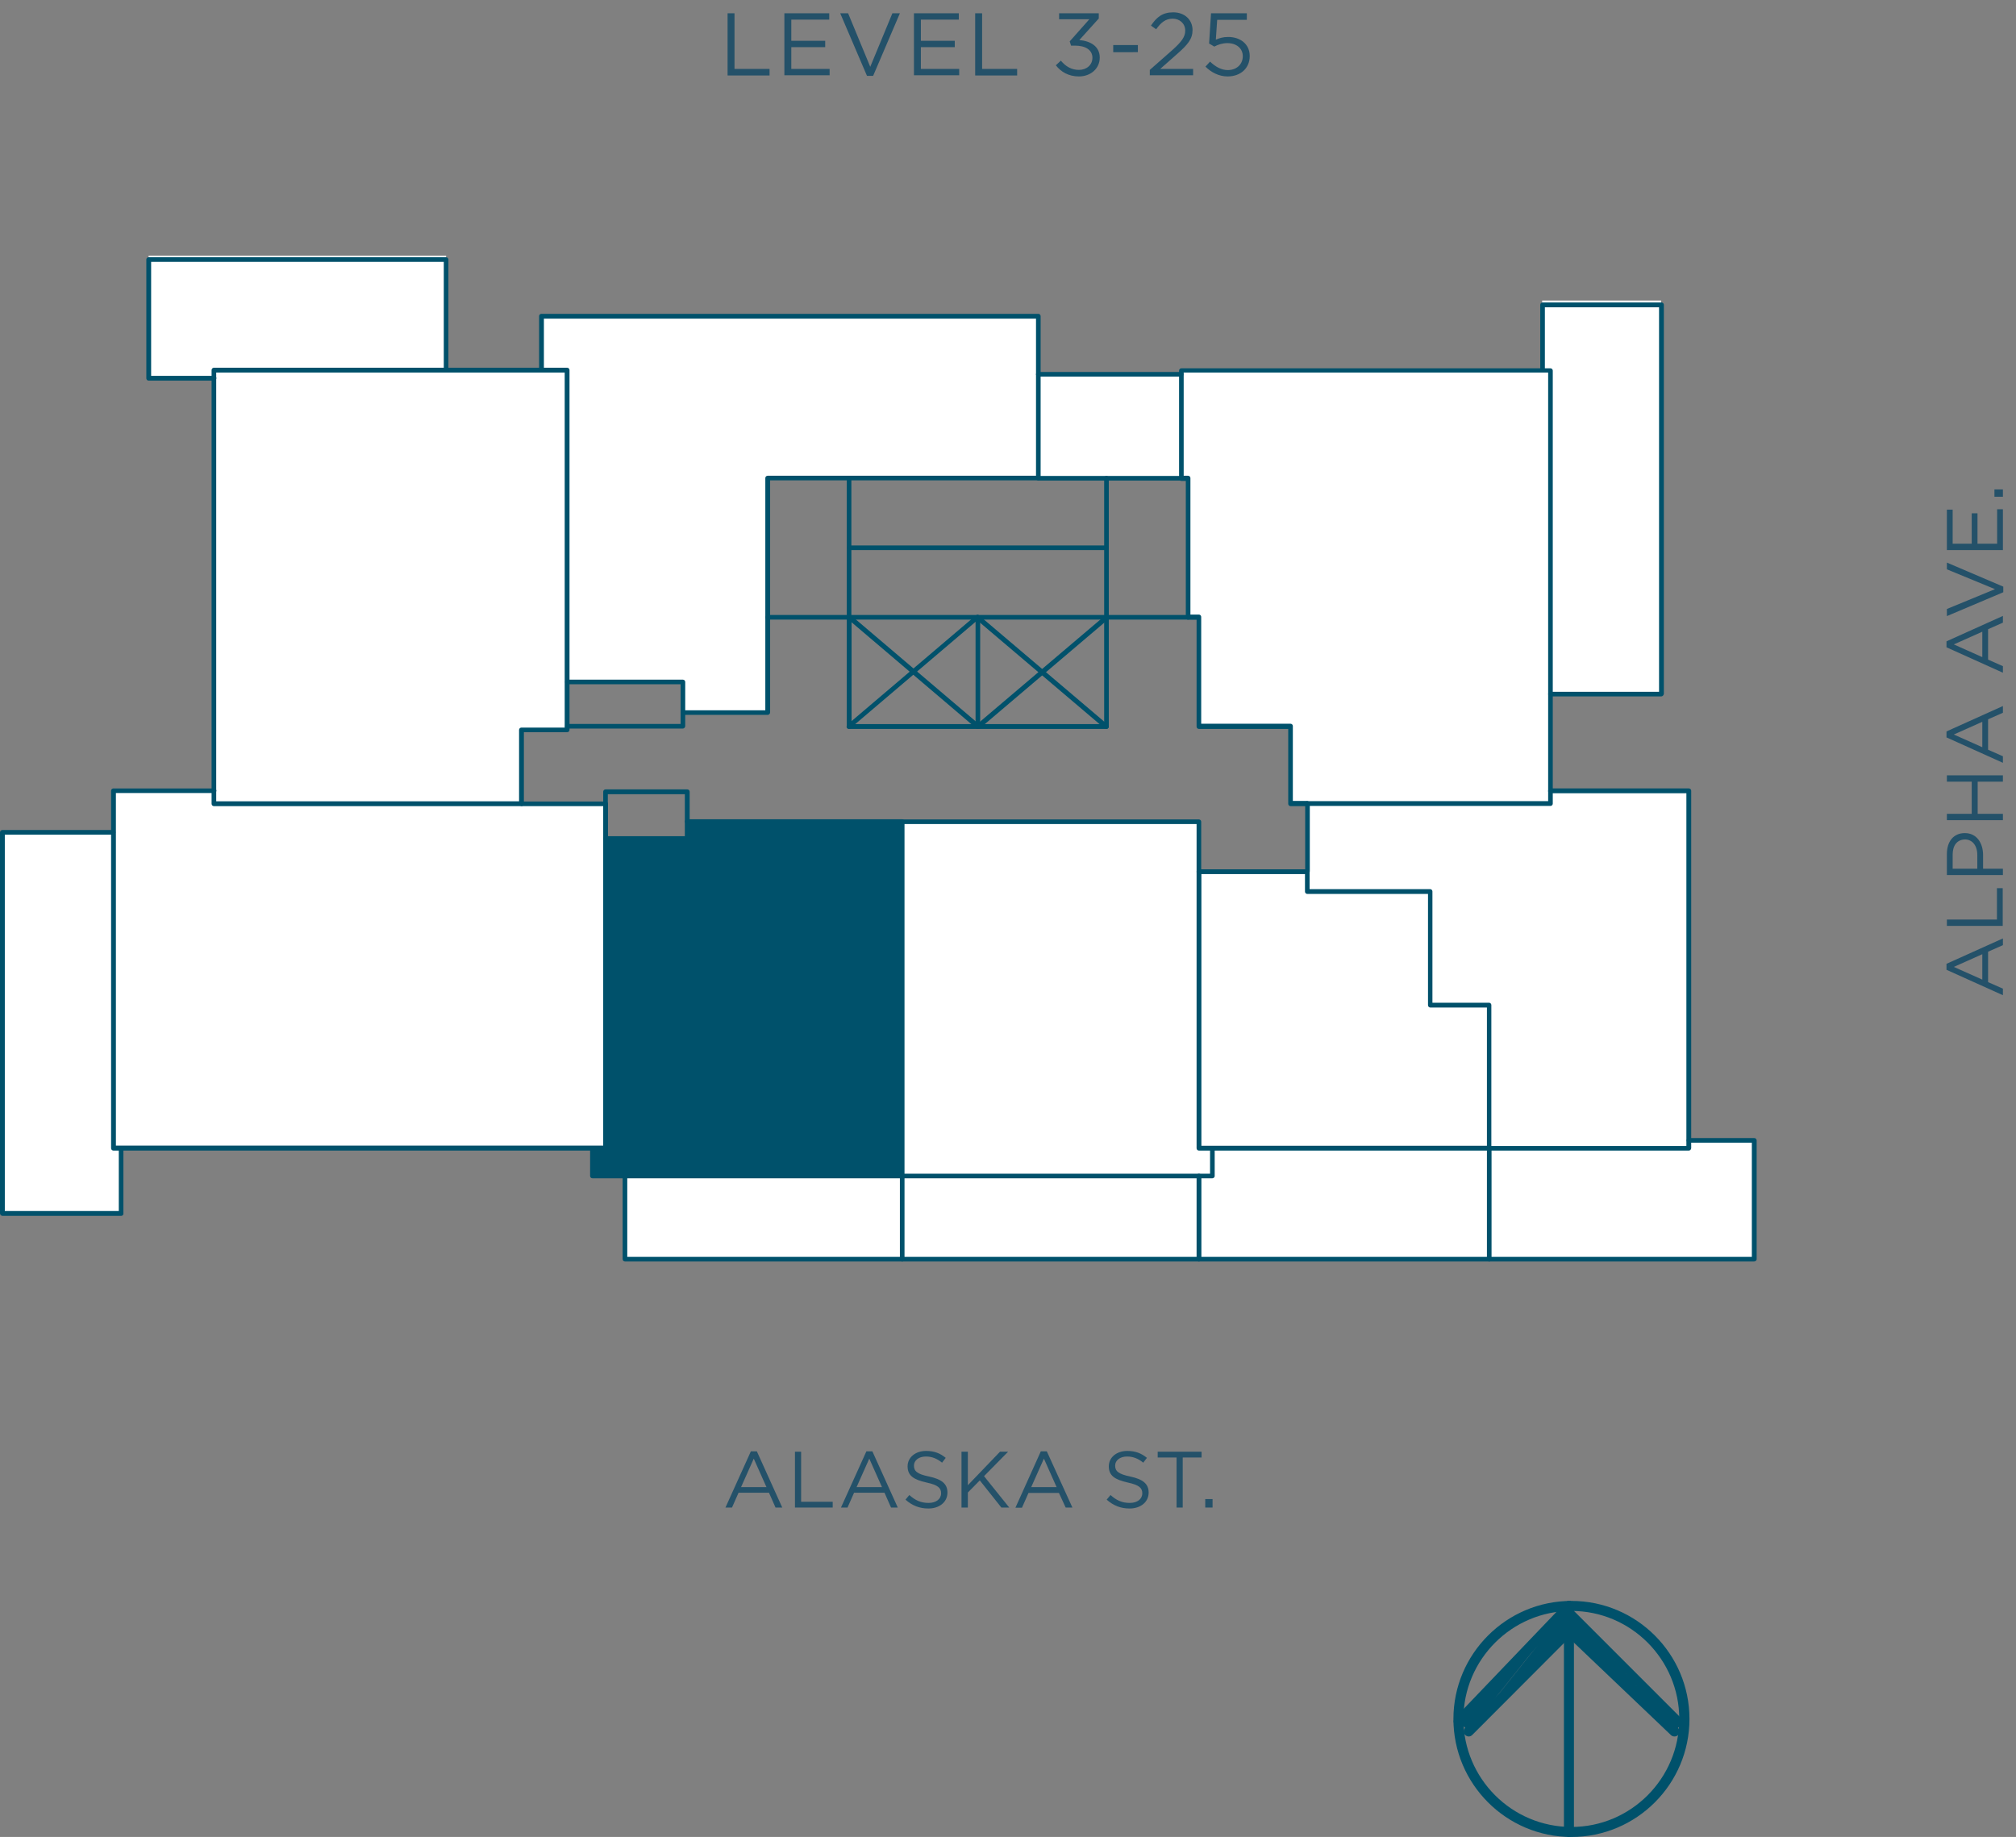 <?xml version="1.0" encoding="utf-8"?>
<!-- Generator: Adobe Illustrator 25.2.0, SVG Export Plug-In . SVG Version: 6.00 Build 0)  -->
<svg version="1.1" id="Layer_1" xmlns="http://www.w3.org/2000/svg" xmlns:xlink="http://www.w3.org/1999/xlink" x="0px" y="0px"
	 viewBox="0 0 104.71 95.41" style="enable-background:new 0 0 104.71 95.41;" xml:space="preserve">
<rect x="0" y="0" width="104.71" height="95.41" fill="#808080" stroke="none"/>
<style type="text/css">
	.st0{fill:#FFFFFF;}
	.st1{fill:#00516B;}
	.st2{fill:none;stroke:#00516B;stroke-width:0;stroke-linecap:round;stroke-miterlimit:10;}
	.st3{fill:#245169;}
</style>
<g>
	<g>
		<rect x="7.72" y="13.28" class="st0" width="15.45" height="6.36"/>
	</g>
	<g>
		<rect x="53.93" y="19.43" class="st0" width="7.42" height="5.4"/>
	</g>
	<g>
		<rect x="80.1" y="15.61" class="st0" width="6.18" height="20.44"/>
	</g>
	<g>
		<rect x="32.46" y="59.21" class="st0" width="58.66" height="6.18"/>
	</g>
	<g>
		<rect x="0.12" y="43.23" class="st0" width="6.17" height="19.79"/>
	</g>
	<g>
		<polygon class="st0" points="31.44,43.55 31.44,59.63 30.77,59.63 6.3,59.63 5.88,59.63 5.88,43.23 5.88,41.07 11.11,41.07 
			11.11,41.74 27.09,41.74 31.44,41.74 		"/>
	</g>
	<g>
		<polygon class="st1" points="46.86,42.66 46.86,61.07 32.46,61.07 30.77,61.07 30.77,59.63 31.44,59.63 31.44,43.55 35.69,43.55 
			35.69,42.66 		"/>
	</g>
	<g>
		<polygon class="st0" points="62.27,61.07 46.86,61.07 46.86,42.66 62.27,42.66 62.27,45.27 62.27,59.63 62.96,59.63 62.96,61.07 
					"/>
	</g>
	<g>
		<polygon class="st0" points="67.9,46.3 74.29,46.3 74.29,52.2 77.35,52.2 77.35,59.63 62.97,59.63 62.27,59.63 62.27,45.27 
			67.9,45.27 		"/>
	</g>
	<g>
		<polygon class="st0" points="87.72,59.21 87.72,59.63 77.36,59.63 77.36,52.2 74.29,52.2 74.29,46.3 67.9,46.3 67.9,45.27 
			67.9,41.74 80.53,41.74 80.53,41.07 87.72,41.07 		"/>
	</g>
	<g>
		<polygon class="st0" points="80.52,41.07 80.52,41.74 67.9,41.74 67.04,41.74 67.04,37.73 62.27,37.73 62.27,32.05 61.71,32.05 
			61.71,24.83 61.35,24.83 61.35,19.43 61.35,19.22 80.1,19.22 80.52,19.22 80.52,36.04 		"/>
	</g>
	<g>
		<polygon class="st0" points="28.13,16.42 53.94,16.42 53.94,19.43 53.94,24.83 44.1,24.83 39.88,24.83 39.88,32.05 39.88,37 
			35.47,37 35.47,35.4 29.47,35.4 29.47,19.22 28.13,19.22 		"/>
	</g>
	<g>
		<polygon class="st0" points="29.47,37.71 29.47,37.91 27.09,37.91 27.09,41.74 11.11,41.74 11.11,41.07 11.11,19.64 11.11,19.22 
			23.18,19.22 28.13,19.22 29.47,19.22 29.47,35.4 		"/>
	</g>
	<g>
		<path class="st1" d="M62.97,61.2h-16.1c-0.07,0-0.12-0.06-0.12-0.12s0.06-0.12,0.12-0.12h15.98v-1.31c0-0.07,0.06-0.12,0.12-0.12
			s0.12,0.06,0.12,0.12v1.44C63.09,61.14,63.03,61.2,62.97,61.2z"/>
	</g>
	<g>
		<path class="st1" d="M62.27,45.4c-0.07,0-0.12-0.06-0.12-0.12v-2.48H46.86c-0.07,0-0.12-0.06-0.12-0.12s0.06-0.12,0.12-0.12h15.41
			c0.07,0,0.12,0.06,0.12,0.12v2.61C62.4,45.34,62.34,45.4,62.27,45.4z"/>
	</g>
	<g>
		<path class="st1" d="M44.1,37.86c-0.04,0-0.07-0.01-0.1-0.04c-0.04-0.05-0.04-0.13,0.01-0.18l6.68-5.68
			c0.05-0.04,0.12-0.04,0.16,0l6.69,5.68c0.05,0.04,0.06,0.12,0.01,0.18c-0.04,0.05-0.12,0.06-0.18,0.01l-6.61-5.61l-6.6,5.61
			C44.16,37.85,44.13,37.86,44.1,37.86z"/>
	</g>
	<g>
		<path class="st1" d="M50.79,37.86c-0.03,0-0.06-0.01-0.08-0.03l-6.68-5.68c-0.05-0.04-0.06-0.12-0.01-0.18
			c0.05-0.05,0.12-0.06,0.18-0.01l6.6,5.61l6.61-5.61c0.05-0.04,0.13-0.04,0.18,0.01s0.04,0.13-0.01,0.18l-6.69,5.68
			C50.84,37.85,50.81,37.86,50.79,37.86z"/>
	</g>
	<g>
		<path class="st1" d="M50.79,37.86c-0.07,0-0.12-0.06-0.12-0.12v-5.68c0-0.07,0.06-0.12,0.12-0.12s0.12,0.06,0.12,0.12v5.68
			C50.91,37.8,50.85,37.86,50.79,37.86z"/>
	</g>
	<g>
		<path class="st1" d="M61.35,19.56h-7.42c-0.07,0-0.12-0.06-0.12-0.12s0.06-0.12,0.12-0.12h7.42c0.07,0,0.12,0.06,0.12,0.12
			S61.42,19.56,61.35,19.56z"/>
	</g>
	<g>
		<path class="st1" d="M6.3,63.15H0.13C0.06,63.15,0,63.09,0,63.02V43.23c0-0.07,0.06-0.12,0.12-0.12h5.76
			c0.07,0,0.12,0.06,0.12,0.12s-0.06,0.12-0.12,0.12H0.25V62.9h5.92v-3.26c0-0.07,0.06-0.12,0.12-0.12s0.12,0.06,0.12,0.12v3.39
			C6.42,63.09,6.36,63.15,6.3,63.15z"/>
	</g>
	<g>
		<path class="st1" d="M91.11,65.52H32.46c-0.07,0-0.12-0.06-0.12-0.12v-4.32c0-0.07,0.06-0.12,0.12-0.12s0.12,0.06,0.12,0.12v4.2
			h58.41v-5.93h-3.27c-0.07,0-0.12-0.06-0.12-0.12s0.06-0.12,0.12-0.12h3.4c0.07,0,0.12,0.06,0.12,0.12v6.18
			C91.24,65.46,91.18,65.52,91.11,65.52z"/>
	</g>
	<g>
		<path class="st1" d="M11.11,19.77H7.72c-0.07,0-0.12-0.06-0.12-0.12v-6.17c0-0.07,0.06-0.12,0.12-0.12h15.45
			c0.07,0,0.12,0.06,0.12,0.12v5.75c0,0.07-0.06,0.12-0.12,0.12s-0.12-0.06-0.12-0.12V13.6H7.85v5.92h3.27
			c0.07,0,0.12,0.06,0.12,0.12S11.18,19.77,11.11,19.77z"/>
	</g>
	<g>
		<path class="st1" d="M86.29,36.17h-5.76c-0.07,0-0.12-0.06-0.12-0.12s0.06-0.12,0.12-0.12h5.64V15.96h-5.93v3.26
			c0,0.07-0.06,0.12-0.12,0.12s-0.12-0.06-0.12-0.12v-3.39c0-0.07,0.06-0.12,0.12-0.12h6.18c0.07,0,0.12,0.06,0.12,0.12v20.21
			C86.41,36.11,86.35,36.17,86.29,36.17z"/>
	</g>
	<g>
		<path class="st1" d="M46.86,65.52c-0.07,0-0.12-0.06-0.12-0.12v-4.32c0-0.07,0.06-0.12,0.12-0.12s0.12,0.06,0.12,0.12v4.32
			C46.99,65.46,46.93,65.52,46.86,65.52z"/>
	</g>
	<g>
		<path class="st1" d="M62.27,65.52c-0.07,0-0.12-0.06-0.12-0.12v-4.32c0-0.07,0.06-0.12,0.12-0.12S62.4,61,62.4,61.07v4.32
			C62.4,65.46,62.34,65.52,62.27,65.52z"/>
	</g>
	<g>
		<path class="st1" d="M44.1,32.18c-0.07,0-0.12-0.06-0.12-0.12v-7.22c0-0.07,0.06-0.12,0.12-0.12s0.12,0.06,0.12,0.12v7.22
			C44.23,32.12,44.17,32.18,44.1,32.18z"/>
	</g>
	<g>
		<path class="st1" d="M57.47,32.18c-0.07,0-0.12-0.06-0.12-0.12v-7.22c0-0.07,0.06-0.12,0.12-0.12s0.12,0.06,0.12,0.12v7.22
			C57.6,32.12,57.54,32.18,57.47,32.18z"/>
	</g>
	<g>
		<path class="st1" d="M77.35,65.52c-0.07,0-0.12-0.06-0.12-0.12v-5.76c0-0.07,0.06-0.12,0.12-0.12s0.12,0.06,0.12,0.12v5.76
			C77.48,65.46,77.42,65.52,77.35,65.52z"/>
	</g>
	<g>
		<path class="st1" d="M44.1,32.18h-4.23c-0.07,0-0.12-0.06-0.12-0.12s0.06-0.12,0.12-0.12h4.23c0.07,0,0.12,0.06,0.12,0.12
			S44.17,32.18,44.1,32.18z"/>
	</g>
	<g>
		<path class="st1" d="M61.71,32.18h-4.23c-0.07,0-0.12-0.06-0.12-0.12s0.06-0.12,0.12-0.12h4.23c0.07,0,0.12,0.06,0.12,0.12
			S61.77,32.18,61.71,32.18z"/>
	</g>
	<g>
		<path class="st1" d="M61.35,24.96h-7.42c-0.07,0-0.12-0.06-0.12-0.12s0.06-0.12,0.12-0.12h7.42c0.07,0,0.12,0.06,0.12,0.12
			S61.42,24.96,61.35,24.96z"/>
	</g>
	<g>
		<path class="st1" d="M57.47,37.86H44.1c-0.07,0-0.12-0.06-0.12-0.12v-5.68c0-0.07,0.06-0.12,0.12-0.12h13.37
			c0.07,0,0.12,0.06,0.12,0.12v5.68C57.6,37.8,57.54,37.86,57.47,37.86z M44.23,37.61h13.12v-5.43H44.23V37.61z"/>
	</g>
	<g>
		<path class="st1" d="M67.9,41.87h-0.87c-0.07,0-0.12-0.06-0.12-0.12v-3.89h-4.64c-0.07,0-0.12-0.06-0.12-0.12v-5.55h-0.44
			c-0.07,0-0.12-0.06-0.12-0.12v-7.09h-0.23c-0.07,0-0.12-0.06-0.12-0.12v-5.61c0-0.07,0.06-0.12,0.12-0.12h19.17
			c0.07,0,0.12,0.06,0.12,0.12v21.85c0,0.07-0.06,0.12-0.12,0.12s-0.12-0.06-0.12-0.12V19.35H61.48v5.36h0.23
			c0.07,0,0.12,0.06,0.12,0.12v7.09h0.44c0.07,0,0.12,0.06,0.12,0.12v5.55h4.64c0.07,0,0.12,0.06,0.12,0.12v3.89h0.74
			c0.07,0,0.12,0.06,0.12,0.12S67.97,41.87,67.9,41.87z"/>
	</g>
	<g>
		<path class="st1" d="M35.69,42.79c-0.07,0-0.12-0.06-0.12-0.12v-1.42h-4v0.49c0,0.07-0.06,0.12-0.12,0.12s-0.12-0.06-0.12-0.12
			v-0.62c0-0.07,0.06-0.12,0.12-0.12h4.25c0.07,0,0.12,0.06,0.12,0.12v1.54C35.82,42.73,35.76,42.79,35.69,42.79z"/>
	</g>
	<g>
		<path class="st1" d="M46.86,61.2H30.77c-0.07,0-0.12-0.06-0.12-0.12v-1.44c0-0.07,0.06-0.12,0.12-0.12s0.12,0.06,0.12,0.12v1.32
			h15.84V42.79H35.82v0.76c0,0.07-0.06,0.12-0.12,0.12h-4.25c-0.07,0-0.12-0.06-0.12-0.12s0.06-0.12,0.12-0.12h4.12v-0.76
			c0-0.07,0.06-0.12,0.12-0.12h11.17c0.07,0,0.12,0.06,0.12,0.12v18.41C46.99,61.14,46.93,61.2,46.86,61.2z"/>
	</g>
	<g>
		<path class="st1" d="M31.44,59.76H5.89c-0.07,0-0.12-0.06-0.12-0.12V41.07c0-0.07,0.06-0.12,0.12-0.12h5.23
			c0.07,0,0.12,0.06,0.12,0.12s-0.06,0.12-0.12,0.12h-5.1v18.31h25.31V41.87h-4.23c-0.07,0-0.12-0.06-0.12-0.12s0.06-0.12,0.12-0.12
			h4.36c0.07,0,0.12,0.06,0.12,0.12v17.89C31.57,59.7,31.51,59.76,31.44,59.76z"/>
	</g>
	<g>
		<path class="st1" d="M35.47,37.84h-6c-0.07,0-0.12-0.06-0.12-0.12s0.06-0.12,0.12-0.12h5.88V37c0-0.07,0.06-0.12,0.12-0.12
			s0.12,0.06,0.12,0.12v0.71C35.59,37.78,35.53,37.84,35.47,37.84z"/>
	</g>
	<g>
		<path class="st1" d="M39.88,37.13h-4.41c-0.07,0-0.12-0.06-0.12-0.12v-1.47h-5.88c-0.07,0-0.12-0.06-0.12-0.12
			s0.06-0.12,0.12-0.12h6c0.07,0,0.12,0.06,0.12,0.12v1.47h4.16V24.83c0-0.07,0.06-0.12,0.12-0.12h13.94v-8.16H28.25v2.67
			c0,0.07-0.06,0.12-0.12,0.12S28,19.29,28,19.22v-2.8c0-0.07,0.06-0.12,0.12-0.12h25.81c0.07,0,0.12,0.06,0.12,0.12v8.41
			c0,0.07-0.06,0.12-0.12,0.12H40V37C40,37.07,39.94,37.13,39.88,37.13z"/>
	</g>
	<g>
		<path class="st1" d="M27.09,41.87H11.11c-0.07,0-0.12-0.06-0.12-0.12V19.22c0-0.07,0.06-0.12,0.12-0.12h18.35
			c0.07,0,0.12,0.06,0.12,0.12v18.69c0,0.07-0.06,0.12-0.12,0.12h-2.25v3.71C27.21,41.81,27.15,41.87,27.09,41.87z M11.24,41.62
			h15.72v-3.71c0-0.07,0.06-0.12,0.12-0.12h2.25V19.35h-18.1V41.62z"/>
	</g>
	<g>
		<path class="st1" d="M57.47,28.57H44.1c-0.07,0-0.12-0.06-0.12-0.12s0.06-0.12,0.12-0.12h13.37c0.07,0,0.12,0.06,0.12,0.12
			S57.54,28.57,57.47,28.57z"/>
	</g>
	<g>
		<path class="st1" d="M87.72,59.76H77.35c-0.07,0-0.12-0.06-0.12-0.12s0.06-0.12,0.12-0.12h10.24V41.2h-6.94v0.54
			c0,0.07-0.06,0.12-0.12,0.12h-12.5v3.4c0,0.07-0.06,0.12-0.12,0.12s-0.12-0.06-0.12-0.12v-3.53c0-0.07,0.06-0.12,0.12-0.12h12.5
			v-0.54c0-0.07,0.06-0.12,0.12-0.12h7.19c0.07,0,0.12,0.06,0.12,0.12v18.56C87.84,59.7,87.78,59.76,87.72,59.76z"/>
	</g>
	<g>
		<path class="st1" d="M77.35,59.76H62.27c-0.07,0-0.12-0.06-0.12-0.12V45.27c0-0.07,0.06-0.12,0.12-0.12h5.63
			c0.07,0,0.12,0.06,0.12,0.12v0.91h6.26c0.07,0,0.12,0.06,0.12,0.12v5.78h2.94c0.07,0,0.12,0.06,0.12,0.12v7.43
			C77.48,59.7,77.42,59.76,77.35,59.76z M62.4,59.51h14.83v-7.18h-2.94c-0.07,0-0.12-0.06-0.12-0.12v-5.78H67.9
			c-0.07,0-0.12-0.06-0.12-0.12V45.4H62.4V59.51z"/>
	</g>
	<g>
		<path class="st1" d="M81.49,95.41c-0.14,0-0.26-0.12-0.26-0.26V83.41c0-0.14,0.12-0.26,0.26-0.26s0.26,0.12,0.26,0.26v11.73
			C81.75,95.29,81.64,95.41,81.49,95.41z"/>
	</g>
	<g>
		<path class="st1" d="M86.97,90.19c-0.06,0-0.13-0.02-0.18-0.07l-5.48-5.22c-0.1-0.1-0.11-0.26-0.01-0.37s0.26-0.11,0.37-0.01
			l5.48,5.22c0.1,0.1,0.11,0.26,0.01,0.37C87.11,90.17,87.04,90.19,86.97,90.19z"/>
	</g>
	<g>
		<path class="st1" d="M81.49,83.41l5.48,6.52l-5.48-5.21V83.41z M87.49,89.41l-6-6l5.48,6.52L87.49,89.41z"/>
	</g>
	<g>
		<path class="st2" d="M81.49,83.41l5.48,6.52l-5.48-5.21V83.41z M87.49,89.41l-6-6l5.48,6.52L87.49,89.41z"/>
	</g>
	<g>
		<g>
			<path class="st1" d="M81.62,95.41c-3.38,0-6.13-2.75-6.13-6.13s2.75-6.13,6.13-6.13c3.38,0,6.13,2.75,6.13,6.13
				S85,95.41,81.62,95.41z M81.62,83.67c-3.09,0-5.61,2.52-5.61,5.61s2.51,5.61,5.61,5.61c3.09,0,5.6-2.52,5.6-5.61
				S84.71,83.67,81.62,83.67z"/>
		</g>
		<g>
			<path class="st1" d="M75.76,89.67c-0.06,0-0.13-0.02-0.18-0.07c-0.1-0.1-0.11-0.26-0.01-0.37l5.74-6c0.1-0.1,0.26-0.11,0.37-0.01
				c0.1,0.1,0.11,0.26,0.01,0.37l-5.74,6C75.89,89.65,75.83,89.67,75.76,89.67z"/>
		</g>
		<g>
			<path class="st1" d="M76.28,90.19c-0.07,0-0.13-0.03-0.18-0.08c-0.1-0.1-0.1-0.27,0-0.37l5.21-5.22c0.1-0.1,0.27-0.1,0.37,0
				c0.1,0.1,0.1,0.27,0,0.37l-5.21,5.22C76.41,90.17,76.35,90.19,76.28,90.19z"/>
		</g>
		<g>
			<path class="st1" d="M81.49,83.41l-5.21,6.52l5.21-5.21V83.41z M75.76,89.41l5.74-6l-5.21,6.52L75.76,89.41z"/>
		</g>
		<g>
			<path class="st2" d="M81.49,83.41l-5.21,6.52l5.21-5.21V83.41z M75.76,89.41l5.74-6l-5.21,6.52L75.76,89.41z"/>
		</g>
	</g>
	<g>
		<path class="st3" d="M37.79,0.69h0.36v2.89h1.82v0.34h-2.18V0.69z"/>
		<path class="st3" d="M43.07,1.02H41.1v1.1h1.76v0.33H41.1v1.13h1.99v0.33h-2.35V0.69h2.33V1.02z"/>
		<path class="st3" d="M46.35,0.69h0.39l-1.39,3.25h-0.32l-1.39-3.25h0.41l1.15,2.78L46.35,0.69z"/>
		<path class="st3" d="M49.8,1.02h-1.97v1.1h1.76v0.33h-1.76v1.13h1.99v0.33h-2.35V0.69h2.33V1.02z"/>
		<path class="st3" d="M50.65,0.69h0.36v2.89h1.82v0.34h-2.18V0.69z"/>
		<path class="st3" d="M55.01,1.02V0.69h2.06v0.27l-1.01,1.12c0.57,0.05,1.06,0.32,1.06,0.91c0,0.58-0.48,0.98-1.08,0.98
			c-0.54,0-0.94-0.24-1.2-0.58l0.26-0.24c0.25,0.3,0.55,0.48,0.94,0.48c0.39,0,0.7-0.25,0.7-0.63c0-0.41-0.37-0.63-0.9-0.63h-0.21
			l-0.07-0.22l1.02-1.15H55.01z"/>
		<path class="st3" d="M57.82,2.72V2.34h1.28v0.37H57.82z"/>
		<path class="st3" d="M60.05,1.52l-0.27-0.19c0.29-0.43,0.59-0.69,1.16-0.69c0.59,0,1,0.39,1,0.92c0,0.47-0.25,0.76-0.82,1.26
			l-0.86,0.76h1.71v0.33h-2.25V3.63l1.17-1.03c0.49-0.44,0.67-0.69,0.67-1.01c0-0.38-0.3-0.62-0.65-0.62
			C60.54,0.97,60.3,1.17,60.05,1.52z"/>
		<path class="st3" d="M62.9,0.69h1.86v0.34h-1.54l-0.07,1.03c0.19-0.08,0.37-0.14,0.64-0.14c0.63,0,1.12,0.37,1.12,0.99
			c0,0.64-0.48,1.06-1.15,1.06c-0.46,0-0.86-0.22-1.15-0.51l0.24-0.26c0.28,0.27,0.59,0.44,0.92,0.44c0.46,0,0.78-0.3,0.78-0.72
			c0-0.41-0.33-0.68-0.8-0.68c-0.27,0-0.49,0.08-0.68,0.18L62.8,2.26L62.9,0.69z"/>
	</g>
	<g>
		<path class="st3" d="M40.63,78.3h-0.35l-0.34-0.77h-1.58l-0.34,0.77h-0.34L39,75.38h0.31L40.63,78.3z M39.15,75.76l-0.66,1.48
			h1.32L39.15,75.76z"/>
		<path class="st3" d="M41.28,75.4h0.33V78h1.64v0.3h-1.96V75.4z"/>
		<path class="st3" d="M46.63,78.3h-0.35l-0.34-0.77h-1.58l-0.34,0.77h-0.34L45,75.38h0.31L46.63,78.3z M45.15,75.76l-0.66,1.48
			h1.32L45.15,75.76z"/>
		<path class="st3" d="M48.26,76.69c0.65,0.14,0.95,0.38,0.95,0.83c0,0.5-0.42,0.83-0.99,0.83c-0.46,0-0.84-0.15-1.19-0.46l0.2-0.24
			c0.3,0.27,0.59,0.41,1,0.41c0.39,0,0.65-0.2,0.65-0.5c0-0.27-0.15-0.43-0.76-0.56c-0.67-0.15-0.98-0.36-0.98-0.84
			c0-0.46,0.4-0.8,0.96-0.8c0.42,0,0.73,0.12,1.02,0.36l-0.19,0.25c-0.27-0.22-0.54-0.32-0.84-0.32c-0.38,0-0.62,0.21-0.62,0.47
			C47.47,76.4,47.62,76.56,48.26,76.69z"/>
		<path class="st3" d="M52.42,78.3h-0.41l-1.12-1.41l-0.62,0.63v0.78h-0.33V75.4h0.33v1.74l1.67-1.74h0.42l-1.25,1.27L52.42,78.3z"
			/>
		<path class="st3" d="M55.7,78.3h-0.35L55,77.54h-1.58l-0.34,0.77h-0.34l1.32-2.93h0.31L55.7,78.3z M54.22,75.76l-0.66,1.48h1.32
			L54.22,75.76z"/>
		<path class="st3" d="M58.71,76.69c0.65,0.14,0.95,0.38,0.95,0.83c0,0.5-0.42,0.83-0.99,0.83c-0.46,0-0.84-0.15-1.19-0.46l0.2-0.24
			c0.3,0.27,0.59,0.41,1,0.41c0.39,0,0.65-0.2,0.65-0.5c0-0.27-0.15-0.43-0.76-0.56c-0.67-0.15-0.98-0.36-0.98-0.84
			c0-0.46,0.4-0.8,0.96-0.8c0.42,0,0.73,0.12,1.02,0.36l-0.19,0.25c-0.27-0.22-0.54-0.32-0.84-0.32c-0.38,0-0.62,0.21-0.62,0.47
			C57.92,76.4,58.07,76.56,58.71,76.69z"/>
		<path class="st3" d="M61.44,78.3h-0.33v-2.6h-0.98v-0.3h2.28v0.3h-0.98V78.3z"/>
		<path class="st3" d="M62.6,78.3v-0.44h0.38v0.44H62.6z"/>
	</g>
	<g>
		<path class="st3" d="M104.03,48.74v0.35l-0.77,0.34v1.58l0.77,0.34v0.34l-2.93-1.32v-0.31L104.03,48.74z M101.48,50.22l1.48,0.66
			v-1.32L101.48,50.22z"/>
		<path class="st3" d="M101.12,48.09v-0.33h2.6v-1.63h0.3v1.96H101.12z"/>
		<path class="st3" d="M103,44.41v0.71h1.03v0.33h-2.91v-1.09c0-0.66,0.35-1.09,0.93-1.09C102.68,43.27,103,43.8,103,44.41z
			 M101.42,44.39v0.73h1.28V44.4c0-0.48-0.26-0.8-0.64-0.8C101.64,43.61,101.42,43.92,101.42,44.39z"/>
		<path class="st3" d="M102.72,42.27h1.31v0.33h-2.91v-0.33h1.29V40.6h-1.29v-0.33h2.91v0.33h-1.31V42.27z"/>
		<path class="st3" d="M104.03,36.67v0.35l-0.77,0.34v1.58l0.77,0.34v0.34l-2.93-1.32v-0.31L104.03,36.67z M101.48,38.15l1.48,0.66
			v-1.32L101.48,38.15z"/>
		<path class="st3" d="M104.03,31.99v0.35l-0.77,0.34v1.58l0.77,0.34v0.34l-2.93-1.32v-0.31L104.03,31.99z M101.48,33.47l1.48,0.66
			v-1.32L101.48,33.47z"/>
		<path class="st3" d="M101.12,29.57v-0.35l2.93,1.25v0.29L101.12,32v-0.37l2.5-1.03L101.12,29.57z"/>
		<path class="st3" d="M101.42,26.47v1.77h0.99v-1.58h0.3v1.58h1.02v-1.79h0.3v2.12h-2.91v-2.1H101.42z"/>
		<path class="st3" d="M104.03,25.8h-0.44v-0.38h0.44V25.8z"/>
	</g>
</g>
</svg>
